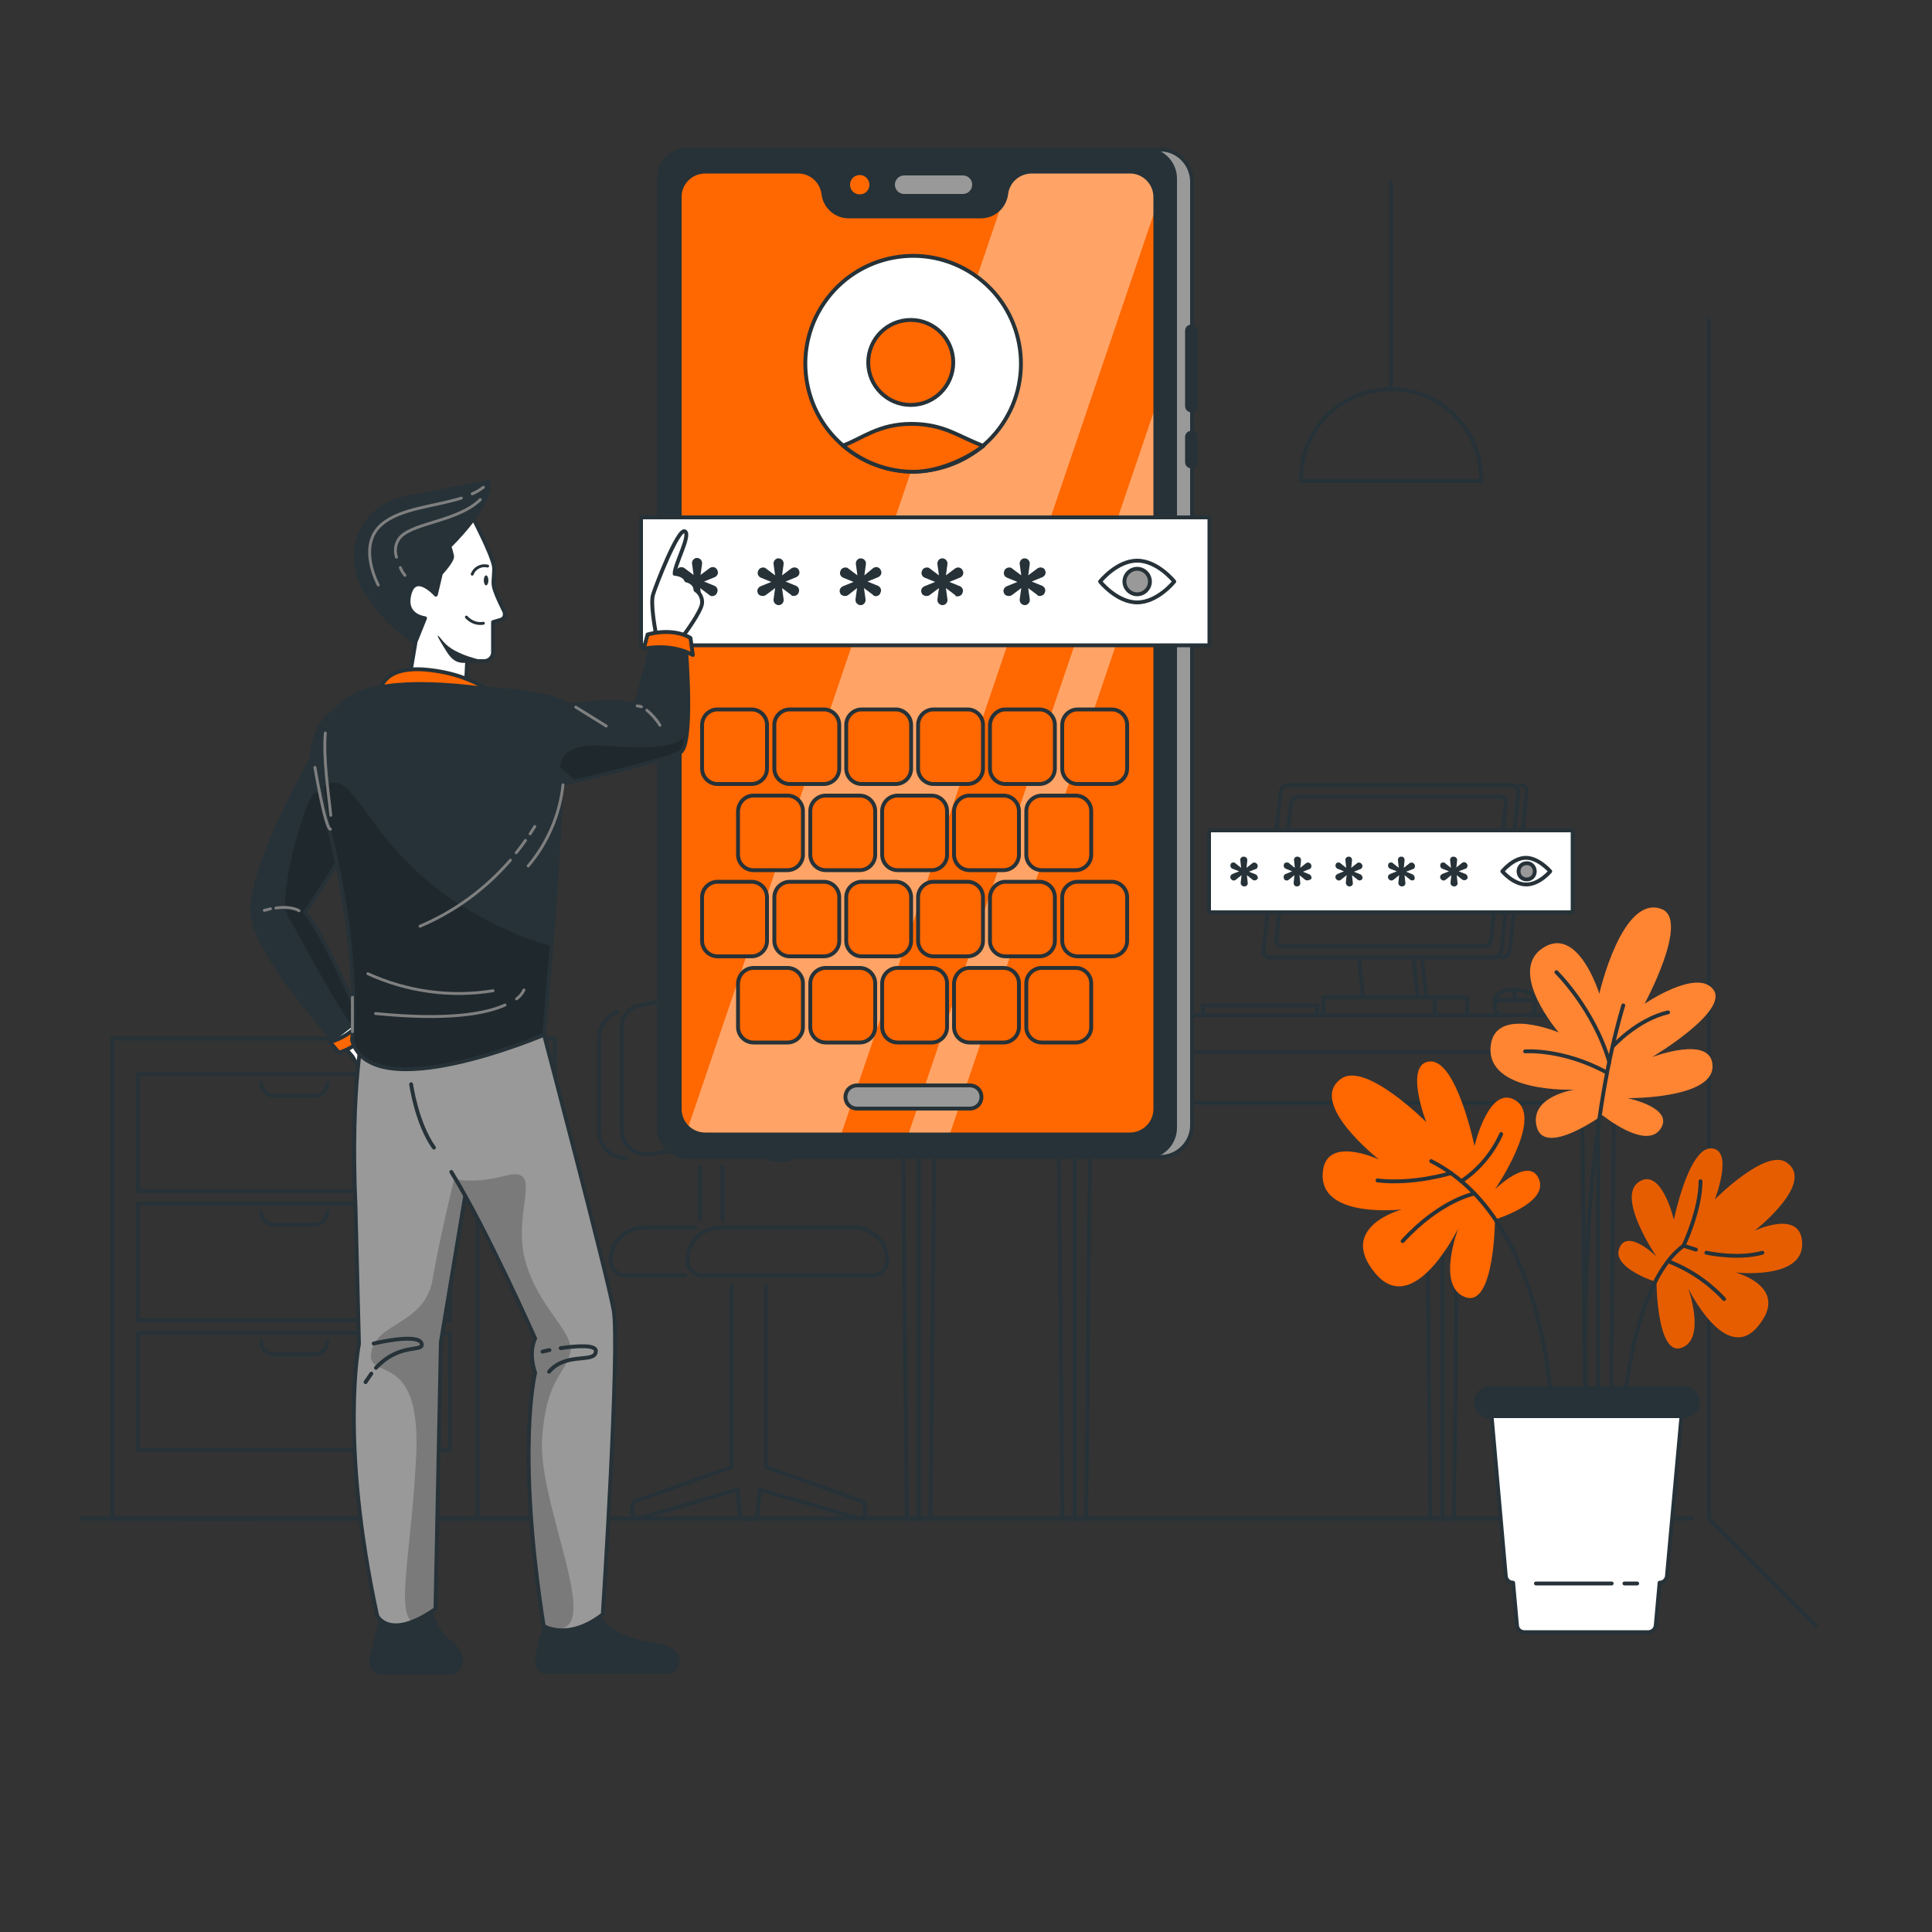 <?xml version="1.0" encoding="utf-8"?>
<!-- Generator: Adobe Illustrator 24.1.0, SVG Export Plug-In . SVG Version: 6.00 Build 0)  -->
<svg version="1.1" id="Layer_1" xmlns="http://www.w3.org/2000/svg" xmlns:xlink="http://www.w3.org/1999/xlink" x="0px" y="0px"
	 viewBox="0 0 500 500" style="enable-background:new 0 0 500 500;" xml:space="preserve">
<rect x="0" y="0" width="500" height="500" fill="#333333" stroke="none"/>
<style type="text/css">
	.st0{fill:none;stroke:#263238;stroke-linecap:round;stroke-linejoin:round;}
	.st1{fill:#FFFFFF;stroke:#263238;stroke-linecap:round;stroke-linejoin:round;}
	.st2{fill:#263238;}
	.st3{fill:#999999;stroke:#263238;stroke-linecap:round;stroke-linejoin:round;}
	.st4{fill:#FF6700;}
	.st5{clip-path:url(#SVGID_2_);}
	.st6{opacity:0.1;enable-background:new    ;}
	.st7{clip-path:url(#SVGID_4_);}
	.st8{opacity:0.2;fill:#FFFFFF;enable-background:new    ;}
	.st9{fill:#263238;stroke:#263238;stroke-linecap:round;stroke-linejoin:round;}
	.st10{clip-path:url(#SVGID_6_);}
	.st11{opacity:0.4;fill:#FFFFFF;enable-background:new    ;}
	.st12{fill:#FF6700;stroke:#263238;stroke-linecap:round;stroke-linejoin:round;}
	.st13{clip-path:url(#SVGID_8_);}
	.st14{opacity:0.2;enable-background:new    ;}
	.st15{fill:#999999;}
	.st16{clip-path:url(#SVGID_10_);}
	.st17{clip-path:url(#SVGID_12_);}
	.st18{fill:none;stroke:#263238;stroke-width:0.75;stroke-linecap:round;stroke-linejoin:round;}
	.st19{clip-path:url(#SVGID_14_);}
	.st20{fill:none;stroke:#7F7F7F;stroke-width:0.75;stroke-linecap:round;stroke-linejoin:round;}
	.st21{clip-path:url(#SVGID_16_);}
</style>
<g id="freepik--Room--inject-39">
	<line class="st0" x1="20.9" y1="393" x2="438" y2="393"/>
	<polyline class="st0" points="442.3,82.8 442.3,393 469.9,420.6 	"/>
	<g id="freepik--Lamp--inject-39">
		<line class="st0" x1="360" y1="101.2" x2="360" y2="47.2"/>
		<path class="st0" d="M336.7,124.5c-0.3-12.9,9.9-23.5,22.8-23.8c12.9-0.3,23.5,9.9,23.8,22.8c0,0.3,0,0.6,0,1H336.7z"/>
	</g>
	<line class="st0" x1="66.3" y1="393" x2="47.2" y2="393"/>
</g>
<g id="freepik--Shelf--inject-39">
	<rect x="123.6" y="268.8" class="st0" width="20" height="124.2"/>
	<rect x="35.7" y="278" class="st0" width="80.8" height="30.2"/>
	<rect x="35.7" y="311.5" class="st0" width="80.8" height="30.2"/>
	<rect x="35.7" y="345" class="st0" width="80.8" height="30.2"/>
	<path class="st0" d="M67.6,280.2c0,1.9,1.5,3.4,3.4,3.4h10.3c1.9,0,3.4-1.5,3.4-3.3c0,0,0,0,0,0"/>
	<path class="st0" d="M67.6,313.7c0,1.8,1.5,3.3,3.4,3.3h10.3c1.9,0,3.4-1.5,3.4-3.4"/>
	<path class="st0" d="M67.6,347.1c0,1.9,1.5,3.4,3.4,3.4h10.3c1.9,0,3.4-1.5,3.4-3.4"/>
	<polyline class="st0" points="120.3,393 29.1,393 29.1,268.8 120.3,268.8 	"/>
</g>
<g id="freepik--Chair--inject-39">
	<path class="st0" d="M198.2,332.7v47l24.6,8.7c0.6,0.2,1,0.8,1.1,1.5v1.5c0,0.9-0.7,1.6-1.6,1.6c-0.2,0-0.3,0-0.4-0.1l-25.3-7.4
		l-0.5,6.1c-0.1,0.9-0.8,1.6-1.7,1.5h-1.3c-0.9,0-1.6-0.7-1.7-1.5l-0.5-6.1l-25.3,7.4c-0.8,0.2-1.7-0.2-1.9-1.1
		c0-0.1-0.1-0.3-0.1-0.4v-1.5c0-0.7,0.4-1.3,1.1-1.5l24.6-8.7v-47"/>
	<line class="st0" x1="187" y1="315.7" x2="187" y2="302.1"/>
	<line class="st0" x1="181.2" y1="302.1" x2="181.2" y2="315.7"/>
	<path class="st0" d="M162,299.7c-4.1-0.2-7-2.8-7-7.4v-23.8c0.1-2.9,2-5.5,4.8-6.6"/>
	<path class="st0" d="M160.9,265.4v26.8c0,4.6,3.7,7.2,8.3,6.4c10.1-1.9,20.6-1.4,30.5,1.3c4.6,1.2,8.2-1,8.2-5.6v-26.8
		c-0.1-2.4-1.6-4.5-3.8-5.4c-12.7-4.3-26.3-4.9-39.3-1.7C162.5,261,161,263,160.9,265.4z"/>
	<path class="st0" d="M179.8,317.7h-13.3c-4.7,0-8.5,3.8-8.5,8.5c0,0,0,0,0,0l0,0c0,2.2,1.8,3.9,3.9,3.9l0,0h15.5"/>
	<path class="st0" d="M181.8,330.1h43.9c2.2,0,3.9-1.8,3.9-3.9l0,0l0,0c0-4.7-3.8-8.5-8.5-8.5c0,0,0,0,0,0h-34.7
		c-4.7,0-8.5,3.8-8.5,8.5c0,0,0,0,0,0l0,0C177.9,328.4,179.7,330.1,181.8,330.1z"/>
</g>
<g id="freepik--Desk--inject-39">
	<path class="st0" d="M388.6,247.8c1.1,0,2-0.8,2.1-1.9l4.4-40.8c0.1-0.9-0.5-1.8-1.4-1.9c-0.1,0-0.2,0-0.3,0"/>
	<rect x="280.3" y="272.3" class="st0" width="140.9" height="13.1"/>
	<polyline class="st0" points="230.1,272.3 230.1,285.4 278.1,285.4 	"/>
	<polyline class="st0" points="425.8,270.9 425.8,262.7 288.3,262.7 	"/>
	<rect x="225.6" y="262.7" class="st0" width="60.6" height="8.2"/>
	<polyline class="st0" points="413.6,287.5 413.6,393 416.6,393 417.7,287.5 	"/>
	<polyline class="st0" points="409.5,287.5 410.5,393 413.6,393 413.6,287.5 	"/>
	<polyline class="st0" points="373.3,287.5 373.3,393 376.3,393 377.4,287.5 	"/>
	<polyline class="st0" points="369.1,287.5 370.2,393 373.3,393 373.3,287.5 	"/>
	<polyline class="st0" points="278.1,287.5 278.1,393 281.1,393 282.2,287.5 	"/>
	<polyline class="st0" points="273.9,287.5 275,393 278.1,393 278.1,287.5 	"/>
	<polyline class="st0" points="237.8,287.5 237.8,393 240.8,393 241.9,287.5 	"/>
	<polyline class="st0" points="233.6,287.5 234.7,393 237.8,393 237.8,287.5 	"/>
	<rect x="311.3" y="260.2" class="st0" width="29.6" height="2.5"/>
	<path class="st0" d="M395.5,262.7h-6.9c-1,0-1.7-0.8-1.7-1.7c0,0,0,0,0,0v-2.2l0,0h10.3l0,0v2.2
		C397.2,261.9,396.4,262.7,395.5,262.7C395.5,262.7,395.5,262.7,395.5,262.7z"/>
	<path class="st0" d="M397.2,258.8c0-1.5-2.3-2.7-5.2-2.7s-5.2,1.2-5.2,2.7H397.2z"/>
	<path class="st0" d="M386.8,258.8c0-1.5,2.3-2.7,5.2-2.7v2.7H386.8z"/>
	<path class="st0" d="M386.5,247.8h-57.8c-0.9,0-1.7-0.7-1.7-1.6c0-0.1,0-0.2,0-0.3l4.4-40.8c0.1-1.1,1-1.9,2.1-1.9h57.8
		c0.9,0,1.7,0.7,1.7,1.7c0,0.1,0,0.2,0,0.2l-4.4,40.8C388.5,247,387.6,247.8,386.5,247.8z"/>
	<polyline class="st0" points="365.9,248.9 366.9,258.1 369.1,258.1 368.1,248.9 	"/>
	<polyline class="st0" points="351.8,248.9 352.8,258.1 366.9,258.1 365.9,248.9 	"/>
	<path class="st0" d="M384.1,244.9h-52.3c-0.8,0-1.5-0.6-1.5-1.4c0-0.1,0-0.2,0-0.2l3.8-35.4c0.1-0.9,0.9-1.6,1.8-1.7h52.3
		c0.8,0,1.5,0.6,1.5,1.4c0,0.1,0,0.2,0,0.2l-3.8,35.4C385.8,244.2,385,244.9,384.1,244.9z"/>
	<rect x="342.5" y="258.1" class="st0" width="28.8" height="4.6"/>
	<rect x="371.3" y="258.1" class="st0" width="8.4" height="4.6"/>
	<rect x="312.9" y="214.9" class="st1" width="94.1" height="21.2"/>
	<path class="st2" d="M324.2,227.7l-1.5-1.2l0.2,1.9c0.1,0.5-0.2,0.9-0.7,1c-0.1,0-0.1,0-0.2,0l0,0c-0.5,0-0.9-0.4-0.9-0.8
		c0-0.1,0-0.1,0-0.2l0.2-1.9l-1.5,1.2c-0.4,0.3-0.9,0.2-1.2-0.2c0,0,0,0-0.1-0.1l0,0c-0.2-0.4-0.1-0.9,0.3-1.1c0,0,0.1,0,0.1-0.1
		l1.8-0.7l-1.8-0.7c-0.4-0.2-0.6-0.7-0.4-1.1c0,0,0-0.1,0-0.1l0,0c0.2-0.4,0.7-0.5,1.1-0.3c0,0,0.1,0,0.1,0.1l1.5,1.2l-0.2-1.9
		c-0.1-0.5,0.2-0.9,0.7-1c0.1,0,0.1,0,0.2,0l0,0c0.5,0,0.9,0.4,0.9,0.8c0,0.1,0,0.1,0,0.2l-0.2,1.9l1.5-1.2c0.4-0.3,0.9-0.2,1.2,0.2
		c0,0,0,0.1,0.1,0.1l0,0c0.2,0.4,0.1,0.9-0.3,1.2c0,0-0.1,0-0.1,0l-1.8,0.7l1.8,0.7c0.4,0.2,0.6,0.7,0.5,1.1c0,0,0,0.1-0.1,0.1l0,0
		C325.2,227.8,324.7,228,324.2,227.7C324.3,227.7,324.3,227.7,324.2,227.7z"/>
	<path class="st2" d="M337.8,227.7l-1.5-1.2l0.2,1.9c0.1,0.5-0.2,0.9-0.7,1c-0.1,0-0.1,0-0.2,0l0,0c-0.5,0-0.8-0.4-0.8-0.8
		c0-0.1,0-0.1,0-0.2l0.2-1.9l-1.5,1.2c-0.4,0.3-0.9,0.2-1.2-0.2c0,0,0,0,0-0.1l0,0c-0.2-0.4-0.1-0.9,0.3-1.2c0,0,0.1,0,0.1,0
		l1.7-0.7l-1.7-0.7c-0.4-0.2-0.6-0.7-0.4-1.1c0,0,0-0.1,0-0.1l0,0c0.2-0.4,0.8-0.5,1.2-0.3c0,0,0.1,0,0.1,0.1l1.5,1.2l-0.2-1.9
		c-0.1-0.5,0.2-0.9,0.7-1c0.1,0,0.1,0,0.2,0l0,0c0.5,0,0.9,0.4,0.9,0.8c0,0.1,0,0.1,0,0.2l-0.2,1.9l1.5-1.2c0.4-0.3,0.9-0.2,1.2,0.2
		c0,0,0,0.1,0.1,0.1l0,0c0.2,0.4,0.1,0.9-0.3,1.2c0,0-0.1,0-0.1,0l-1.7,0.7l1.7,0.7c0.4,0.2,0.6,0.7,0.5,1.1c0,0,0,0.1-0.1,0.1l0,0
		C338.8,227.8,338.3,228,337.8,227.7C337.8,227.7,337.8,227.7,337.8,227.7z"/>
	<path class="st2" d="M351.4,227.7l-1.5-1.2l0.2,1.9c0.1,0.5-0.2,0.9-0.7,1c-0.1,0-0.1,0-0.2,0l0,0c-0.5,0-0.8-0.4-0.9-0.8
		c0-0.1,0-0.1,0-0.2l0.2-1.9l-1.5,1.2c-0.4,0.3-0.9,0.2-1.2-0.2c0,0,0,0-0.1-0.1l0,0c-0.2-0.4-0.1-0.9,0.3-1.1c0,0,0.1,0,0.1-0.1
		l1.7-0.7l-1.7-0.7c-0.4-0.2-0.6-0.7-0.4-1.1c0,0,0-0.1,0-0.1l0,0c0.2-0.4,0.7-0.5,1.1-0.3c0,0,0.1,0,0.1,0.1l1.5,1.2l-0.2-1.9
		c-0.1-0.5,0.2-0.9,0.7-1c0.1,0,0.1,0,0.2,0l0,0c0.5,0,0.8,0.4,0.8,0.8c0,0.1,0,0.1,0,0.2l-0.2,1.9l1.5-1.2c0.4-0.3,0.9-0.2,1.2,0.2
		c0,0,0,0.1,0.1,0.1l0,0c0.2,0.4,0.1,0.9-0.3,1.2c0,0-0.1,0-0.1,0l-1.7,0.7l1.7,0.7c0.4,0.2,0.6,0.7,0.5,1.1c0,0,0,0.1-0.1,0.1l0,0
		C352.4,227.8,351.8,228,351.4,227.7C351.4,227.7,351.4,227.7,351.4,227.7z"/>
	<path class="st2" d="M365,227.7l-1.5-1.2l0.2,1.9c0.1,0.5-0.2,0.9-0.7,1c-0.1,0-0.1,0-0.2,0l0,0c-0.5,0-0.9-0.4-0.9-0.8
		c0-0.1,0-0.1,0-0.2l0.2-1.9l-1.5,1.2c-0.4,0.3-0.9,0.2-1.2-0.2c0,0,0,0-0.1-0.1l0,0c-0.2-0.4-0.1-0.9,0.3-1.1c0,0,0.1,0,0.1-0.1
		l1.8-0.7l-1.8-0.7c-0.4-0.2-0.6-0.7-0.4-1.1c0,0,0-0.1,0-0.1l0,0c0.2-0.4,0.7-0.5,1.1-0.3c0,0,0.1,0,0.1,0.1l1.5,1.2l-0.2-1.9
		c-0.1-0.5,0.2-0.9,0.7-1c0.1,0,0.1,0,0.2,0l0,0c0.5,0,0.8,0.4,0.8,0.8c0,0.1,0,0.1,0,0.2l-0.2,1.9l1.5-1.2c0.4-0.3,0.9-0.2,1.2,0.2
		c0,0,0,0.1,0.1,0.1l0,0c0.2,0.4,0.1,0.9-0.3,1.2c0,0,0,0-0.1,0l-1.8,0.7l1.7,0.7c0.4,0.2,0.6,0.7,0.5,1.1c0,0,0,0.1,0,0.1l0,0
		C366,227.8,365.5,228,365,227.7C365,227.7,365,227.7,365,227.7z"/>
	<path class="st2" d="M378.5,227.7l-1.5-1.2l0.2,1.9c0.1,0.5-0.2,0.9-0.7,1c-0.1,0-0.1,0-0.2,0l0,0c-0.5,0-0.9-0.4-0.9-0.8
		c0-0.1,0-0.1,0-0.2l0.2-1.9l-1.5,1.2c-0.4,0.3-0.9,0.2-1.2-0.2c0,0,0,0-0.1-0.1l0,0c-0.2-0.4-0.1-0.9,0.3-1.1c0,0,0.1,0,0.1-0.1
		l1.8-0.7l-1.8-0.7c-0.4-0.2-0.6-0.7-0.4-1.1c0,0,0-0.1,0-0.1l0,0c0.2-0.4,0.7-0.5,1.1-0.3c0,0,0.1,0,0.1,0.1l1.5,1.2l-0.2-1.9
		c-0.1-0.5,0.2-0.9,0.7-1c0.1,0,0.1,0,0.2,0l0,0c0.5,0,0.9,0.4,0.9,0.8c0,0.1,0,0.1,0,0.2l-0.2,1.8l1.5-1.2c0.4-0.3,0.9-0.2,1.2,0.2
		c0,0,0,0.1,0.1,0.1l0,0c0.2,0.4,0.1,0.9-0.3,1.2c0,0-0.1,0-0.1,0l-1.8,0.7l1.8,0.7c0.4,0.2,0.6,0.7,0.5,1.1c0,0,0,0.1-0.1,0.1l0,0
		C379.5,227.8,379,227.9,378.5,227.7C378.6,227.7,378.6,227.7,378.5,227.7z"/>
	<path class="st1" d="M401.2,225.5c0,0-2.8,3.4-6.2,3.4s-6.2-3.4-6.2-3.4s2.8-3.5,6.1-3.5S401.2,225.5,401.2,225.5z"/>
	<path class="st3" d="M397.2,225.5c0,1.2-0.9,2.1-2.1,2.1s-2.1-0.9-2.1-2.1c0-1.2,0.9-2.1,2.1-2.1c0,0,0,0,0,0
		C396.2,223.3,397.2,224.3,397.2,225.5C397.2,225.5,397.2,225.5,397.2,225.5z"/>
</g>
<g id="freepik--Plant--inject-39">
	<path class="st4" d="M377.4,317.9c0,0-11.5,23.6-21.5,11.6s6.9-16.5,6.9-16.5s-20.5,2.4-20.5-8.7s14.6-4.2,14.6-4.2
		s-18.9-14.8-9.7-21c6.4-4.3,21.9,11.3,21.9,11.3s-5.9-15.3,1-15.7s11.5,21.9,11.5,21.9s3.8-16.4,10.8-11.7s-5.5,22.9-5.5,22.9
		s8.9-8.8,11.4-2.6s-11.4,10.4-11.4,10.4s-0.1,22.9-7.7,20.1S377.4,317.9,377.4,317.9z"/>
	<path class="st0" d="M401.8,369.2c0,0,0-52.7-31.4-68.7"/>
	<path class="st0" d="M381.6,308.9c0,0-8.8,1.6-18.6,12.3"/>
	<path class="st0" d="M375.5,303.6c0,0-9.7,3-19,1.9"/>
	<path class="st0" d="M378.2,305.7c4.5-3,8.1-7.3,10.3-12.2"/>
	<path class="st4" d="M436.9,333.4c0,0,9.7,20,18.1,9.8s-5.9-13.9-5.9-13.9s17.3,2,17.3-7.3s-12.3-3.5-12.3-3.5s16-12.5,8.2-17.7
		c-5.4-3.6-18.5,9.6-18.5,9.6s5-12.9-0.9-13.2s-9.7,18.5-9.7,18.5s-3.2-13.8-9.1-9.8s4.6,19.3,4.6,19.3s-7.5-7.4-9.6-2.2
		s9.6,8.8,9.6,8.8s0.1,19.3,6.5,17S436.9,333.4,436.9,333.4z"/>
	<g>
		<defs>
			<path id="SVGID_1_" d="M436.9,333.4c0,0,9.7,20,18.1,9.8s-5.9-13.9-5.9-13.9s17.3,2,17.3-7.3s-12.3-3.5-12.3-3.5
				s16-12.5,8.2-17.7c-5.4-3.6-18.5,9.6-18.5,9.6s5-12.9-0.9-13.2s-9.7,18.5-9.7,18.5s-3.2-13.8-9.1-9.8s4.6,19.3,4.6,19.3
				s-7.5-7.4-9.6-2.2s9.6,8.8,9.6,8.8s0.1,19.3,6.5,17S436.9,333.4,436.9,333.4z"/>
		</defs>
		<clipPath id="SVGID_2_">
			<use xlink:href="#SVGID_1_"  style="overflow:visible;"/>
		</clipPath>
		<g class="st5">
			<path class="st6" d="M436.9,333.4c0,0,9.7,20,18.1,9.8s-5.9-13.9-5.9-13.9s17.3,2,17.3-7.3s-12.3-3.5-12.3-3.5s16-12.5,8.2-17.7
				c-5.4-3.6-18.5,9.6-18.5,9.6s5-12.9-0.9-13.2s-9.7,18.5-9.7,18.5s-3.2-13.8-9.1-9.8s4.6,19.3,4.6,19.3s-7.5-7.4-9.6-2.2
				s9.6,8.8,9.6,8.8s0.1,19.3,6.5,17S436.9,333.4,436.9,333.4z"/>
		</g>
	</g>
	<path class="st0" d="M435.7,322.4L435.7,322.4c-13.6,9.9-15.6,44-15.6,44"/>
	<path class="st0" d="M431.7,326.4c5.5,2.1,10.5,5.5,14.5,9.8"/>
	<path class="st0" d="M440.1,305.7c0,7.5-4.4,16.7-4.4,16.7l3.2,1"/>
	<path class="st0" d="M441.6,324.2c0,0,8.2,1.8,14.5,0"/>
	<path class="st4" d="M407.5,282c0,0-23.1,1-21.7-11.4c1.2-10.3,17.6-3.4,17.6-3.4s-13.4-15.6-4.2-21.8s14.7,11.8,14.7,11.8
		s5.9-26,16.2-21.9c7.2,2.9-4.5,24.5-4.5,24.5s13.6-9.3,17.8-3.7c4.2,5.6-15.9,17.5-15.9,17.5s15.7-6,15.7,2.4s-22,8.2-22,8.2
		s12.3,2.5,8.5,8s-15-3.6-15-3.6s-15,10.9-17,3S407.5,282,407.5,282z"/>
	<g>
		<defs>
			<path id="SVGID_3_" d="M407.5,282c0,0-23.1,1-21.7-11.4c1.2-10.3,17.6-3.4,17.6-3.4s-13.4-15.6-4.2-21.8s14.7,11.8,14.7,11.8
				s5.9-26,16.2-21.9c7.2,2.9-4.5,24.5-4.5,24.5s13.6-9.3,17.8-3.7c4.2,5.6-15.9,17.5-15.9,17.5s15.7-6,15.7,2.4s-22,8.2-22,8.2
				s12.3,2.5,8.5,8s-15-3.6-15-3.6s-15,10.9-17,3S407.5,282,407.5,282z"/>
		</defs>
		<clipPath id="SVGID_4_">
			<use xlink:href="#SVGID_3_"  style="overflow:visible;"/>
		</clipPath>
		<g class="st7">
			<path class="st8" d="M407.5,282c0,0-23.1,1-21.7-11.4c1.2-10.3,17.6-3.4,17.6-3.4s-13.4-15.6-4.2-21.8s14.7,11.8,14.7,11.8
				s5.9-26,16.2-21.9c7.2,2.9-4.5,24.5-4.5,24.5s13.6-9.3,17.8-3.7c4.2,5.6-15.9,17.5-15.9,17.5s15.7-6,15.7,2.4s-22,8.2-22,8.2
				s12.3,2.5,8.5,8s-15-3.6-15-3.6s-15,10.9-17,3S407.5,282,407.5,282z"/>
		</g>
	</g>
	<path class="st0" d="M410.7,369.2c0,0-3.7-65.3,9.4-109"/>
	<path class="st0" d="M394.7,272.1c0,0,9.7-0.8,21.2,5.5"/>
	<path class="st0" d="M402.8,251.6c0,0,9.7,9.5,13.7,23.3"/>
	<path class="st0" d="M417.4,270.8c0,0,6.3-7,14.3-8.8"/>
	<path class="st1" d="M435.5,362.8h-49.8l4,45.1c0.1,1,0.9,1.7,1.9,1.7l0,0l1,11.1c0.1,1,0.9,1.7,1.9,1.7h32.1c1,0,1.8-0.8,1.9-1.7
		l1-11.1l0,0c1,0,1.8-0.8,1.9-1.7L435.5,362.8z"/>
	<path class="st9" d="M435.9,366.5h-50.4c-2,0-3.6-1.6-3.6-3.6l0,0c0-2,1.6-3.6,3.6-3.6h50.4c2,0,3.5,1.6,3.5,3.6l0,0
		C439.4,364.9,437.8,366.4,435.9,366.5z"/>
	<line class="st0" x1="420.4" y1="409.8" x2="423.7" y2="409.8"/>
	<line class="st0" x1="397.5" y1="409.8" x2="417.1" y2="409.8"/>
</g>
<g id="freepik--Device--inject-39">
	<path class="st3" d="M300.3,38.7h-13.6v260.7h13.6c4.5,0,8.2-3.7,8.2-8.2V46.9C308.4,42.4,304.8,38.7,300.3,38.7z"/>
	<path class="st9" d="M178,38.7h118.6c4.1,0,7.5,3.4,7.5,7.5v245.7c0,4.1-3.4,7.5-7.5,7.5H178c-4.1,0-7.5-3.4-7.5-7.5V46.2
		C170.5,42.1,173.8,38.7,178,38.7z"/>
	<path class="st4" d="M260.4,50.2L260.4,50.2c-0.4,3.3-3.2,5.8-6.5,5.8h-34.3c-3.3,0-6.1-2.5-6.5-5.8l0,0c-0.4-3.3-3.2-5.8-6.5-5.8
		h-24.1c-3.6,0-6.6,2.9-6.6,6.5v236.1c0,3.6,2.9,6.6,6.6,6.6h109.9c3.6,0,6.6-2.9,6.6-6.6V51c0-3.6-2.9-6.6-6.6-6.6c0,0,0,0,0,0
		h-25.3C263.6,44.4,260.8,46.9,260.4,50.2z"/>
	<g>
		<defs>
			<path id="SVGID_5_" d="M260.4,50.2L260.4,50.2c-0.4,3.3-3.2,5.8-6.5,5.8h-34.3c-3.3,0-6.1-2.5-6.5-5.8l0,0
				c-0.4-3.3-3.2-5.8-6.5-5.8h-24.1c-3.6,0-6.6,2.9-6.6,6.5v236.1c0,3.6,2.9,6.6,6.6,6.6h109.9c3.6,0,6.6-2.9,6.6-6.6V51
				c0-3.6-2.9-6.6-6.6-6.6c0,0,0,0,0,0h-25.3C263.6,44.4,260.8,46.9,260.4,50.2z"/>
		</defs>
		<clipPath id="SVGID_6_">
			<use xlink:href="#SVGID_5_"  style="overflow:visible;"/>
		</clipPath>
		<g class="st10">
			<polygon class="st11" points="212,310.3 171.8,310.3 268.6,25.3 308.8,25.3 			"/>
			<polygon class="st11" points="240.1,310.3 229.4,310.3 326.2,25.3 336.9,25.3 			"/>
		</g>
	</g>
	<path class="st0" d="M260.4,50.2L260.4,50.2c-0.4,3.3-3.2,5.8-6.5,5.8h-34.3c-3.3,0-6.1-2.5-6.5-5.8l0,0c-0.4-3.3-3.2-5.8-6.5-5.8
		h-24.1c-3.6,0-6.6,2.9-6.6,6.5v236.1c0,3.6,2.9,6.6,6.6,6.6h109.9c3.6,0,6.6-2.9,6.6-6.6V51c0-3.6-2.9-6.6-6.6-6.6c0,0,0,0,0,0
		h-25.3C263.6,44.4,260.8,46.9,260.4,50.2z"/>
	<path class="st12" d="M225.5,47.8c0,1.7-1.3,3-3,3s-3-1.3-3-3s1.3-3,3-3S225.5,46.2,225.5,47.8z"/>
	<path class="st3" d="M249.2,44.9H234c-1.6,0-2.9,1.3-2.9,2.9c0,1.6,1.3,2.9,2.9,2.9h15.2c1.6,0,2.9-1.3,2.9-2.9
		C252.1,46.2,250.8,44.9,249.2,44.9z"/>
	<path class="st3" d="M251,280.9h-29.2c-1.7,0-3,1.3-3,3s1.3,3,3,3l0,0H251c1.7,0,3-1.3,3-3S252.7,280.9,251,280.9z"/>
	<path class="st2" d="M309.9,105.1V85.6c0-0.9-0.7-1.6-1.6-1.6s-1.6,0.7-1.6,1.6v19.5c0,0.9,0.7,1.6,1.6,1.6S309.9,106,309.9,105.1
		L309.9,105.1z"/>
	<path class="st2" d="M309.9,119.6v-6.5c0-0.9-0.7-1.6-1.6-1.6s-1.6,0.7-1.6,1.6l0,0v6.5c0,0.9,0.7,1.6,1.6,1.6
		S309.9,120.5,309.9,119.6L309.9,119.6z"/>
	<rect x="165.9" y="133.9" class="st1" width="147.1" height="33.1"/>
	<path class="st2" d="M183.6,154l-2.4-1.8l0.4,2.9c0.1,0.7-0.4,1.4-1.1,1.5c-0.1,0-0.1,0-0.2,0l0,0c-0.7,0-1.3-0.6-1.3-1.3
		c0-0.1,0-0.1,0-0.2l0.4-2.9L177,154c-0.6,0.4-1.4,0.3-1.9-0.2c0,0-0.1-0.1-0.1-0.1v-0.1c-0.4-0.6-0.2-1.4,0.5-1.8
		c0,0,0.1-0.1,0.2-0.1l2.7-1.1l-2.7-1.1c-0.7-0.3-1-1.1-0.7-1.7c0-0.1,0-0.1,0.1-0.2v-0.1c0.3-0.6,1.1-0.9,1.8-0.6
		c0.1,0,0.1,0.1,0.2,0.1l2.4,1.8l-0.4-2.9c-0.1-0.7,0.4-1.4,1.1-1.5c0.1,0,0.1,0,0.2,0l0,0c0.7,0,1.3,0.6,1.3,1.3c0,0.1,0,0.1,0,0.2
		l-0.4,2.9l2.4-1.8c0.6-0.4,1.4-0.3,1.8,0.3c0,0,0.1,0.1,0.1,0.1v0.1c0.4,0.6,0.2,1.4-0.5,1.8c0,0-0.1,0.1-0.2,0.1l-2.7,1.1l2.7,1.1
		c0.7,0.3,1,1.1,0.7,1.7c0,0.1,0,0.1-0.1,0.2v0.1c-0.4,0.6-1.2,0.9-1.8,0.5C183.7,154,183.7,154,183.6,154z"/>
	<path class="st2" d="M204.8,154l-2.4-1.8l0.4,2.9c0.1,0.7-0.4,1.4-1.1,1.5c-0.1,0-0.1,0-0.2,0l0,0c-0.7,0-1.3-0.6-1.3-1.3
		c0-0.1,0-0.1,0-0.2l0.4-2.9l-2.4,1.8c-0.6,0.4-1.4,0.3-1.9-0.2c0,0-0.1-0.1-0.1-0.1v-0.1c-0.4-0.6-0.2-1.4,0.5-1.8
		c0,0,0.1-0.1,0.2-0.1l2.7-1.1l-2.7-1.1c-0.7-0.3-1-1.1-0.7-1.7c0-0.1,0-0.1,0.1-0.2v-0.1c0.4-0.6,1.2-0.8,1.8-0.5
		c0,0,0.1,0.1,0.1,0.1l2.4,1.8l-0.4-2.9c-0.1-0.7,0.4-1.4,1.1-1.5c0.1,0,0.1,0,0.2,0l0,0c0.7,0,1.3,0.6,1.3,1.3c0,0.1,0,0.1,0,0.2
		l-0.4,2.9l2.4-1.8c0.6-0.4,1.4-0.3,1.8,0.2c0,0,0.1,0.1,0.1,0.1v0.1c0.4,0.6,0.2,1.4-0.5,1.8c0,0-0.1,0.1-0.2,0.1l-2.7,1.1l2.7,1.1
		c0.7,0.3,1,1.1,0.7,1.7c0,0.1,0,0.1-0.1,0.2v0.1c-0.4,0.6-1.2,0.8-1.8,0.5C204.9,154.1,204.9,154,204.8,154z"/>
	<path class="st2" d="M226,154l-2.4-1.8l0.4,2.9c0.1,0.7-0.4,1.4-1.1,1.5c-0.1,0-0.1,0-0.2,0l0,0c-0.7,0-1.3-0.6-1.3-1.3
		c0-0.1,0-0.1,0-0.2l0.4-2.9l-2.3,1.8c-0.6,0.4-1.4,0.3-1.9-0.2c0,0-0.1-0.1-0.1-0.1v-0.1c-0.4-0.6-0.2-1.4,0.5-1.8
		c0,0,0.1-0.1,0.2-0.1l2.7-1.1l-2.7-1.1c-0.7-0.3-1-1.1-0.7-1.7c0-0.1,0-0.1,0.1-0.2v-0.1c0.4-0.6,1.2-0.8,1.8-0.5
		c0,0,0.1,0.1,0.1,0.1l2.4,1.8l-0.4-2.9c-0.1-0.7,0.4-1.4,1.1-1.5c0.1,0,0.1,0,0.2,0l0,0c0.7,0,1.3,0.6,1.3,1.3c0,0.1,0,0.1,0,0.2
		l-0.4,2.9l2.3-1.9c0.6-0.4,1.4-0.3,1.8,0.3c0,0,0.1,0.1,0.1,0.1v0.1c0.4,0.6,0.2,1.4-0.5,1.8c-0.1,0-0.1,0.1-0.2,0.1l-2.7,1.1
		l2.7,1.1c0.7,0.3,1,1.1,0.7,1.7c0,0.1,0,0.1-0.1,0.2v0.1c-0.3,0.6-1.1,0.9-1.8,0.5C226.1,154.1,226,154,226,154z"/>
	<path class="st2" d="M247.2,154l-2.4-1.8l0.4,2.9c0.1,0.7-0.4,1.4-1.1,1.5c-0.1,0-0.1,0-0.2,0l0,0c-0.7,0-1.3-0.6-1.3-1.3
		c0-0.1,0-0.1,0-0.2l0.4-2.9l-2.4,1.8c-0.6,0.4-1.4,0.3-1.9-0.2c0,0-0.1-0.1-0.1-0.1v-0.1c-0.4-0.6-0.2-1.4,0.5-1.8
		c0,0,0.1-0.1,0.2-0.1l2.7-1.1l-2.7-1.1c-0.7-0.3-1-1.1-0.7-1.7c0-0.1,0-0.1,0.1-0.2v-0.1c0.4-0.6,1.2-0.8,1.8-0.5
		c0,0,0.1,0.1,0.1,0.1l2.4,1.8l-0.4-2.9c-0.1-0.7,0.4-1.4,1.1-1.5c0.1,0,0.1,0,0.2,0l0,0c0.7,0,1.3,0.6,1.3,1.3c0,0.1,0,0.1,0,0.2
		l-0.4,2.9l2.4-1.8c0.6-0.4,1.4-0.3,1.8,0.3c0,0,0.1,0.1,0.1,0.1v0.1c0.4,0.6,0.2,1.4-0.5,1.8c0,0-0.1,0.1-0.2,0.1l-2.7,1.1l2.7,1.1
		c0.7,0.3,1,1.1,0.7,1.7c0,0.1,0,0.1-0.1,0.2v0.1c-0.4,0.6-1.2,0.8-1.8,0.5C247.3,154.1,247.3,154,247.2,154z"/>
	<path class="st2" d="M268.5,154l-2.4-1.8l0.4,2.9c0.1,0.7-0.4,1.4-1.1,1.5c-0.1,0-0.1,0-0.2,0l0,0c-0.7,0-1.3-0.6-1.3-1.3
		c0-0.1,0-0.1,0-0.2l0.4-2.9l-2.4,1.8c-0.6,0.4-1.4,0.3-1.9-0.2c0,0-0.1-0.1-0.1-0.1v-0.1c-0.4-0.6-0.2-1.4,0.5-1.8
		c0,0,0.1-0.1,0.2-0.1l2.7-1.1l-2.7-1.1c-0.7-0.3-1-1.1-0.7-1.7c0-0.1,0-0.1,0.1-0.2v-0.1c0.4-0.6,1.2-0.8,1.8-0.5
		c0,0,0.1,0.1,0.1,0.1l2.4,1.8l-0.4-2.9c-0.1-0.7,0.4-1.4,1.1-1.5c0.1,0,0.1,0,0.2,0l0,0c0.7,0,1.3,0.6,1.3,1.3c0,0.1,0,0.1,0,0.2
		l-0.4,2.9l2.4-1.8c0.6-0.4,1.4-0.3,1.8,0.2c0,0,0.1,0.1,0.1,0.1v0.1c0.4,0.6,0.2,1.4-0.5,1.8c0,0-0.1,0.1-0.2,0.1l-2.7,1.1l2.7,1.1
		c0.7,0.3,1,1.1,0.7,1.7c0,0.1,0,0.1-0.1,0.2v0.1c-0.4,0.6-1.2,0.8-1.8,0.5C268.6,154.1,268.5,154,268.5,154z"/>
	<path class="st1" d="M303.9,150.5c0,0-4.3,5.4-9.6,5.4s-9.6-5.4-9.6-5.4s4.3-5.4,9.6-5.4S303.9,150.5,303.9,150.5z"/>
	<path class="st3" d="M297.6,150.5c0,1.8-1.5,3.3-3.3,3.3s-3.3-1.5-3.3-3.3c0-1.8,1.5-3.3,3.3-3.3S297.6,148.7,297.6,150.5
		L297.6,150.5z"/>
	<path class="st12" d="M185.7,183.6h8.8c2.2,0,4,1.8,4,4v11.3c0,2.2-1.8,4-4,4h-8.8c-2.2,0-4-1.8-4-4v-11.3
		C181.7,185.4,183.5,183.6,185.7,183.6z"/>
	<path class="st12" d="M204.4,183.6h8.8c2.2,0,4,1.8,4,4v11.3c0,2.2-1.8,4-4,4h-8.8c-2.2,0-4-1.8-4-4v-11.3
		C200.4,185.4,202.2,183.6,204.4,183.6z"/>
	<path class="st12" d="M223,183.6h8.8c2.2,0,4,1.8,4,4v11.3c0,2.2-1.8,4-4,4H223c-2.2,0-4-1.8-4-4v-11.3
		C219,185.4,220.8,183.6,223,183.6z"/>
	<path class="st12" d="M241.6,183.6h8.8c2.2,0,4,1.8,4,4v11.3c0,2.2-1.8,4-4,4h-8.8c-2.2,0-4-1.8-4-4v-11.3
		C237.6,185.4,239.4,183.6,241.6,183.6z"/>
	<path class="st12" d="M260.2,183.6h8.8c2.2,0,4,1.8,4,4v11.3c0,2.2-1.8,4-4,4h-8.8c-2.2,0-4-1.8-4-4v-11.3
		C256.3,185.4,258.1,183.6,260.2,183.6z"/>
	<path class="st12" d="M278.9,183.6h8.8c2.2,0,4,1.8,4,4v11.3c0,2.2-1.8,4-4,4h-8.8c-2.2,0-4-1.8-4-4v-11.3
		C274.9,185.4,276.7,183.6,278.9,183.6z"/>
	<path class="st12" d="M195,205.9h8.8c2.2,0,4,1.8,4,4v11.3c0,2.2-1.8,4-4,4H195c-2.2,0-4-1.8-4-4v-11.3
		C191.1,207.7,192.8,205.9,195,205.9z"/>
	<path class="st12" d="M213.7,205.9h8.8c2.2,0,4,1.8,4,4v11.3c0,2.2-1.8,4-4,4h-8.8c-2.2,0-4-1.8-4-4v-11.3
		C209.7,207.7,211.5,205.9,213.7,205.9z"/>
	<path class="st12" d="M232.3,205.9h8.8c2.2,0,4,1.8,4,4v11.3c0,2.2-1.8,4-4,4h-8.8c-2.2,0-4-1.8-4-4v-11.3
		C228.3,207.7,230.1,205.9,232.3,205.9z"/>
	<path class="st12" d="M250.9,205.9h8.8c2.2,0,4,1.8,4,4v11.3c0,2.2-1.8,4-4,4h-8.8c-2.2,0-4-1.8-4-4v-11.3
		C247,207.7,248.7,205.9,250.9,205.9z"/>
	<path class="st12" d="M269.6,205.9h8.8c2.2,0,4,1.8,4,4v11.3c0,2.2-1.8,4-4,4h-8.8c-2.2,0-4-1.8-4-4v-11.3
		C265.6,207.7,267.4,205.9,269.6,205.9z"/>
	<path class="st12" d="M185.7,228.2h8.8c2.2,0,4,1.8,4,4v11.3c0,2.2-1.8,4-4,4h-8.8c-2.2,0-4-1.8-4-4v-11.3
		C181.7,230,183.5,228.2,185.7,228.2z"/>
	<path class="st12" d="M204.4,228.2h8.8c2.2,0,4,1.8,4,4v11.3c0,2.2-1.8,4-4,4h-8.8c-2.2,0-4-1.8-4-4v-11.3
		C200.4,230,202.2,228.2,204.4,228.2z"/>
	<path class="st12" d="M223,228.2h8.8c2.2,0,4,1.8,4,4v11.3c0,2.2-1.8,4-4,4H223c-2.2,0-4-1.8-4-4v-11.3
		C219,230,220.8,228.2,223,228.2z"/>
	<path class="st12" d="M241.6,228.2h8.8c2.2,0,4,1.8,4,4v11.3c0,2.2-1.8,4-4,4h-8.8c-2.2,0-4-1.8-4-4v-11.3
		C237.6,230,239.4,228.2,241.6,228.2z"/>
	<path class="st12" d="M260.2,228.2h8.8c2.2,0,4,1.8,4,4v11.3c0,2.2-1.8,4-4,4h-8.8c-2.2,0-4-1.8-4-4v-11.3
		C256.3,230,258.1,228.2,260.2,228.2z"/>
	<path class="st12" d="M278.9,228.2h8.8c2.2,0,4,1.8,4,4v11.3c0,2.2-1.8,4-4,4h-8.8c-2.2,0-4-1.8-4-4v-11.3
		C274.9,230,276.7,228.2,278.9,228.2z"/>
	<path class="st12" d="M195,250.5h8.8c2.2,0,4,1.8,4,4v11.3c0,2.2-1.8,4-4,4H195c-2.2,0-4-1.8-4-4v-11.3
		C191.1,252.3,192.8,250.5,195,250.5z"/>
	<path class="st12" d="M213.7,250.5h8.8c2.2,0,4,1.8,4,4v11.3c0,2.2-1.8,4-4,4h-8.8c-2.2,0-4-1.8-4-4v-11.3
		C209.7,252.3,211.5,250.5,213.7,250.5z"/>
	<path class="st12" d="M232.3,250.5h8.8c2.2,0,4,1.8,4,4v11.3c0,2.2-1.8,4-4,4h-8.8c-2.2,0-4-1.8-4-4v-11.3
		C228.3,252.3,230.1,250.5,232.3,250.5z"/>
	<path class="st12" d="M250.9,250.5h8.8c2.2,0,4,1.8,4,4v11.3c0,2.2-1.8,4-4,4h-8.8c-2.2,0-4-1.8-4-4v-11.3
		C247,252.3,248.7,250.5,250.9,250.5z"/>
	<path class="st12" d="M269.6,250.5h8.8c2.2,0,4,1.8,4,4v11.3c0,2.2-1.8,4-4,4h-8.8c-2.2,0-4-1.8-4-4v-11.3
		C265.6,252.3,267.4,250.5,269.6,250.5z"/>
	
		<ellipse transform="matrix(0.604 -0.797 0.797 0.604 18.456 225.631)" class="st1" cx="236.4" cy="94.2" rx="27.9" ry="27.9"/>
	<path class="st12" d="M236.4,122.1c6.1,0,13.3-3,18.1-6.7c-6.5-2.4-10.1-5.7-18.7-5.7c-8.4,0-12.9,3.9-17.6,5.6
		C223.3,119.7,229.8,122.1,236.4,122.1z"/>
	<circle class="st12" cx="235.7" cy="93.8" r="11"/>
</g>
<g id="freepik--Character--inject-39">
	<path class="st2" d="M94.1,211.4c2-4.9-2.9-19.6-5.1-25.6c-0.4-1.2-1.7-1.8-2.9-1.4c-0.3,0.1-0.5,0.3-0.7,0.4
		c-2,1.8-4.4,5.2-4.8,11.6c0,0-15.3,26.9-15.3,39.1c0,11.5,22.7,35.4,22.7,35.4c2.6-0.8,4.7-2.5,6.1-4.9c0,0-8.5-21-15.1-30
		C79,236.2,91.8,216.8,94.1,211.4z"/>
	<g>
		<defs>
			<path id="SVGID_7_" d="M94.1,211.4c2-4.9-2.9-19.6-5.1-25.6c-0.4-1.2-1.7-1.8-2.9-1.4c-0.3,0.1-0.5,0.3-0.7,0.4
				c-2,1.8-4.4,5.2-4.8,11.6c0,0-15.3,26.9-15.3,39.1c0,11.5,22.7,35.4,22.7,35.4c2.6-0.8,4.7-2.5,6.1-4.9c0,0-8.5-21-15.1-30
				C79,236.2,91.8,216.8,94.1,211.4z"/>
		</defs>
		<clipPath id="SVGID_8_">
			<use xlink:href="#SVGID_7_"  style="overflow:visible;"/>
		</clipPath>
		<g class="st13">
			<path class="st14" d="M91.5,219.3c0,0-7.3-15.5-10-14.1s-9.8,27.5-7.1,31.7s17.5,33.5,21.2,32.9S91.5,219.3,91.5,219.3z"/>
		</g>
	</g>
	<path class="st0" d="M94.1,211.4c2-4.9-2.9-19.6-5.1-25.6c-0.4-1.2-1.7-1.8-2.9-1.4c-0.3,0.1-0.5,0.3-0.7,0.4
		c-2,1.8-4.4,5.2-4.8,11.6c0,0-15.3,26.9-15.3,39.1c0,11.5,22.7,35.4,22.7,35.4c2.6-0.8,4.7-2.5,6.1-4.9c0,0-8.5-21-15.1-30
		C79,236.2,91.8,216.8,94.1,211.4z"/>
	<path class="st1" d="M92.2,264.3l3.4,5.5c0,0,10.7,3.3,11.8,6.9s-4.4,8.5-7.6,7.5s-8.6-10.8-8.6-10.8l-4.3-5L92.2,264.3z"/>
	<path class="st12" d="M85.4,269.7l2.3,2.7c3.2-0.9,6-3,7.8-5.9l-1.4-3.3C94.1,263.1,92.1,267.7,85.4,269.7z"/>
	<path class="st9" d="M99.1,416.9l-3,12.5c-0.4,1.5,0.6,3.1,2.1,3.4c0.2,0.1,0.4,0.1,0.7,0.1h17.5c1.6,0,2.9-1.3,2.9-2.8
		c0-0.2,0-0.3,0-0.5c-0.3-1.9-1.3-3.6-2.9-4.6c-4-2.6-5.9-10.7-5.9-10.7L99.1,416.9z"/>
	<path class="st9" d="M142.3,418.9c0,0-2.8,4.1-3.3,11.3c-0.1,1.3,1,2.5,2.3,2.5c0,0,0.1,0,0.1,0h31.1c1.6,0,2.9-1.3,2.9-2.9
		c0-0.9-0.4-1.7-1.1-2.3c-1.3-1-2.9-1.6-4.5-1.7c-7.6-1-14.4-4.5-15.6-9L142.3,418.9z"/>
	<path class="st15" d="M94.1,266.2c0,0-3.5,14.6-2.1,46l0.9,35.6c0,0-5.1,25,4.7,70.3c0,0,3,6.7,15.1-1.7l1.4-69.1l12.7-76.3
		L94.1,266.2z"/>
	<g>
		<defs>
			<path id="SVGID_9_" d="M94.1,266.2c0,0-3.5,14.6-2.1,46l0.9,35.6c0,0-5.1,25,4.7,70.3c0,0,3,6.7,15.1-1.7l1.4-69.1l12.7-76.3
				L94.1,266.2z"/>
		</defs>
		<clipPath id="SVGID_10_">
			<use xlink:href="#SVGID_9_"  style="overflow:visible;"/>
		</clipPath>
		<g class="st16">
			<path class="st14" d="M119.2,298.3c0,0-5.2,20.6-7.2,32.6s-14.4,11.1-15.9,19s13-1.4,11.6,27s-6.5,43.9,1.5,43.7
				s8.2-22.6,8.2-22.6l4.8-68.2v-9.5l1.2-18L119.2,298.3z"/>
		</g>
	</g>
	<path class="st0" d="M94.1,266.2c0,0-3.5,14.6-2.1,46l0.9,35.6c0,0-5.1,25,4.7,70.3c0,0,3,6.7,15.1-1.7l1.4-69.1l12.7-76.3
		L94.1,266.2z"/>
	<path class="st0" d="M96.1,355.5c-0.5,0.7-1,1.5-1.5,2.2"/>
	<path class="st0" d="M96.7,347.7c0,0,11.6-2.8,12.4,0c0.7,2.4-5.6-0.4-11.8,6.3"/>
	<path class="st15" d="M116.8,303.3c9,14.5,21.7,43.1,21.7,43.1s-1.9,3.3,0,8.9c0,0-5,19.3,2.2,65.5c0,0,6.2,4,15.3-3
		c0,0,4.5-69.4,2.8-78.8s-18-71.2-18-71.2H105"/>
	<g>
		<defs>
			<path id="SVGID_11_" d="M116.8,303.3c9,14.5,21.7,43.1,21.7,43.1s-1.9,3.3,0,8.9c0,0-5,19.3,2.2,65.5c0,0,6.2,4,15.3-3
				c0,0,4.5-69.4,2.8-78.8s-18-71.2-18-71.2H105"/>
		</defs>
		<clipPath id="SVGID_12_">
			<use xlink:href="#SVGID_11_"  style="overflow:visible;"/>
		</clipPath>
		<g class="st17">
			<path class="st14" d="M114.8,304.3c0,0,5.4,2.8,15.9,0s1.8,9,5.2,21.8s13.2,18.7,11.6,24.3s-6.2,6.9-7.2,21.9s12.1,42.5,6.9,48.1
				s-17.6-7.7-17.6-7.7L119.2,342L114.8,304.3z"/>
		</g>
	</g>
	<path class="st0" d="M116.8,303.3c9,14.5,21.7,43.1,21.7,43.1s-1.9,3.3,0,8.9c0,0-5,19.3,2.2,65.5c0,0,6.2,4,15.3-3
		c0,0,4.5-69.4,2.8-78.8s-18-71.2-18-71.2H105"/>
	<path class="st0" d="M145.1,348.9c4.1-0.6,9.4-1,9.1,0.9c-0.3,3.1-7.7,0-12.1,5.2"/>
	<path class="st0" d="M140.4,349.8c0,0,0.7-0.2,1.8-0.4"/>
	<path class="st1" d="M169,169.7l0.6-6.6c0,0-1.3-6.9-0.6-9.2s6.4-17.1,8.2-16.4s-2.7,8.7-2.6,11c0,0,2.4,0.1,3,1.7
		c0,0,2.3,0.4,2.4,2.5c1.1,0.7,1.8,2,1.7,3.4c-0.2,2.2-4.7,8.2-4.7,8.2l0.3,8.6L169,169.7z"/>
	<path class="st1" d="M130.7,158.6c0,0-2.6-5-2.9-6.9c-0.3-1.3,0.3-4,0-5.3c-0.6-3.1-4.9-11.4-4.9-11.4c-0.2-0.4-0.4-0.7-0.8-0.9
		l-2.5,3.1h-6.8l-10.4,13.7l5.1,12.3l-1.5,1.8c0.9,0.9,1.5,1.4,1.5,1.4l-1.5,8.9l14.6,1.5l0.3-5.7h4.4c1.2,0,2.3-1,2.3-2.3V161
		l2-0.6c0.7-0.2,1.2-0.9,1-1.6C130.7,158.7,130.7,158.6,130.7,158.6z"/>
	<path class="st9" d="M95.3,154.1c5.9,8.7,12.2,12.1,12.2,12.1l2.5-6.2c0,0-5-0.5-4.2-5.4c1.2-7.2,7-0.7,7-0.7l1.3-5.5
		c0,0,3.1-3.3,2.9-4.5c-0.2-0.8-0.4-1.7-0.7-2.5c0,0,11.2-10.7,10.1-16.7c0,0-9.4,1.9-20.5,4C92.2,131.2,88.7,144.4,95.3,154.1z"/>
	<path class="st2" d="M125.5,171c0,0-7.8-1.3-10.8-5s-0.6,0.3,0.8,2.5C118.4,173.3,121,171,125.5,171z"/>
	<path class="st18" d="M120.7,159.7c1.1,1.2,2.7,1.9,4.4,1.6"/>
	<path class="st2" d="M126.4,150.2c0,0.7-0.3,1.3-0.6,1.3s-0.6-0.6-0.6-1.3s0.3-1.3,0.6-1.3S126.4,149.5,126.4,150.2z"/>
	<path class="st18" d="M126.2,146.5c-1.7-0.4-3.4,0.5-4,2.1"/>
	<path class="st12" d="M98.4,179.1c0,0,0-6.8,11.8-5.8c14.3,1.3,20.1,8.6,20.1,8.6L98.4,179.1z"/>
	<path class="st2" d="M121.6,177.8c8.9,1,24.5,3.1,23.6,27.2s-4.4,62.8-4.4,62.8s-44.7,19.1-49.7,1.4c0,0,2.3-20-5.1-51.1
		S81.9,173.5,121.6,177.8z"/>
	<g>
		<defs>
			<path id="SVGID_13_" d="M121.6,177.8c8.9,1,24.5,3.1,23.6,27.2s-4.4,62.8-4.4,62.8s-44.7,19.1-49.7,1.4c0,0,2.3-20-5.1-51.1
				S81.9,173.5,121.6,177.8z"/>
		</defs>
		<clipPath id="SVGID_14_">
			<use xlink:href="#SVGID_13_"  style="overflow:visible;"/>
		</clipPath>
		<g class="st19">
			<path class="st14" d="M147.4,245.2c0,0-5.8,1.4-23.7-8.3c-28-15.3-31.1-37.7-39-34s7.8,75.9,7.8,75.9l29,1.8h26.9L147.4,245.2z"
				/>
		</g>
	</g>
	<path class="st0" d="M121.6,177.8c8.9,1,24.5,3.1,23.6,27.2s-4.4,62.8-4.4,62.8s-44.7,19.1-49.7,1.4c0,0,2.3-20-5.1-51.1
		S81.9,173.5,121.6,177.8z"/>
	<path class="st20" d="M70,235.2c-0.5,0.1-1,0.3-1.6,0.4"/>
	<path class="st20" d="M77.4,235.7c0,0-1.9-1.3-6-0.7"/>
	<path class="st2" d="M125,178.3c0,0,15.5,0.1,22.4,4.3c0,0,12.2-2.1,17.1,0l4.4-16.4c0,0,5.8-2.8,8.6,1.4c0,0,2.1,25-1.4,27.1
		s-30.9,8.3-30.9,8.3S127.6,197.6,125,178.3z"/>
	<g>
		<defs>
			<path id="SVGID_15_" d="M125,178.3c0,0,15.5,0.1,22.4,4.3c0,0,12.2-2.1,17.1,0l4.4-16.4c0,0,5.8-2.8,8.6,1.4c0,0,2.1,25-1.4,27.1
				s-30.9,8.3-30.9,8.3S127.6,197.6,125,178.3z"/>
		</defs>
		<clipPath id="SVGID_16_">
			<use xlink:href="#SVGID_15_"  style="overflow:visible;"/>
		</clipPath>
		<g class="st21">
			<path class="st14" d="M145,198.6c0,0-0.8-6.4,11-5.6s21,1.1,22.2-4.5s14.1-15.1,10,2.8l-4.2,18l-24.8,1.6L145,198.6z"/>
		</g>
	</g>
	<path class="st0" d="M125,178.3c0,0,15.5,0.1,22.4,4.3c0,0,12.2-2.1,17.1,0l4.4-16.4c0,0,5.8-2.8,8.6,1.4c0,0,2.1,25-1.4,27.1
		s-30.9,8.3-30.9,8.3S127.6,197.6,125,178.3z"/>
	<path class="st20" d="M167.4,183.8c1.3,1.1,2.5,2.4,3.4,3.9"/>
	<path class="st20" d="M164.9,182.7c0.4,0,0.7,0.1,1.1,0.2"/>
	<path class="st20" d="M85.6,211c-0.5-5.2-2-14.7-1.4-21.3"/>
	<path class="st20" d="M81.5,198.6c0,0,2.7,16,4,16"/>
	<line class="st20" x1="91.2" y1="258.1" x2="91.2" y2="267"/>
	<path class="st3" d="M106.4,280.6c0,0,1.4,10.1,5.9,16.4"/>
	<path class="st12" d="M167.6,164.2l-1,3.7c0,0,6.8-1.6,12.7,1.6l-0.6-4.4C178.8,165.2,174.9,162.3,167.6,164.2z"/>
	<path class="st20" d="M130.7,260.1c-4.9,2.2-14.5,4.1-33.5,2.2"/>
	<path class="st20" d="M135.6,256.2c-0.4,0.9-1.1,1.7-1.9,2.3"/>
	<path class="st20" d="M149,183l7.9,4.9"/>
	<path class="st20" d="M136.7,224.1c5-5.9,8.2-13.3,9-21"/>
	<path class="st20" d="M132.1,222.6c-6.4,7.4-14.4,13.3-23.4,17.1"/>
	<path class="st20" d="M136,217.5c-0.8,1.1-1.5,2.1-2.4,3.2"/>
	<path class="st20" d="M138.4,213.9c-0.4,0.6-0.8,1.3-1.2,1.9"/>
	<path class="st20" d="M95.2,252c10.1,4.6,21.4,6.2,32.4,4.4"/>
	<path class="st20" d="M122.2,127.8c1-0.4,2-1,2.9-1.7"/>
	<path class="st20" d="M97.9,151.4c0,0-5.6-10.2,0.9-15.7c4.9-4.2,13.6-4.6,20.6-6.8"/>
	<path class="st20" d="M102.6,144.2c-0.6-1.9-0.2-4,1.2-5.4c3.8-3.6,14.9-4,20.5-9.5"/>
	<path class="st20" d="M104.8,148.9c-0.5-0.6-0.9-1.3-1.2-2"/>
</g>
</svg>
